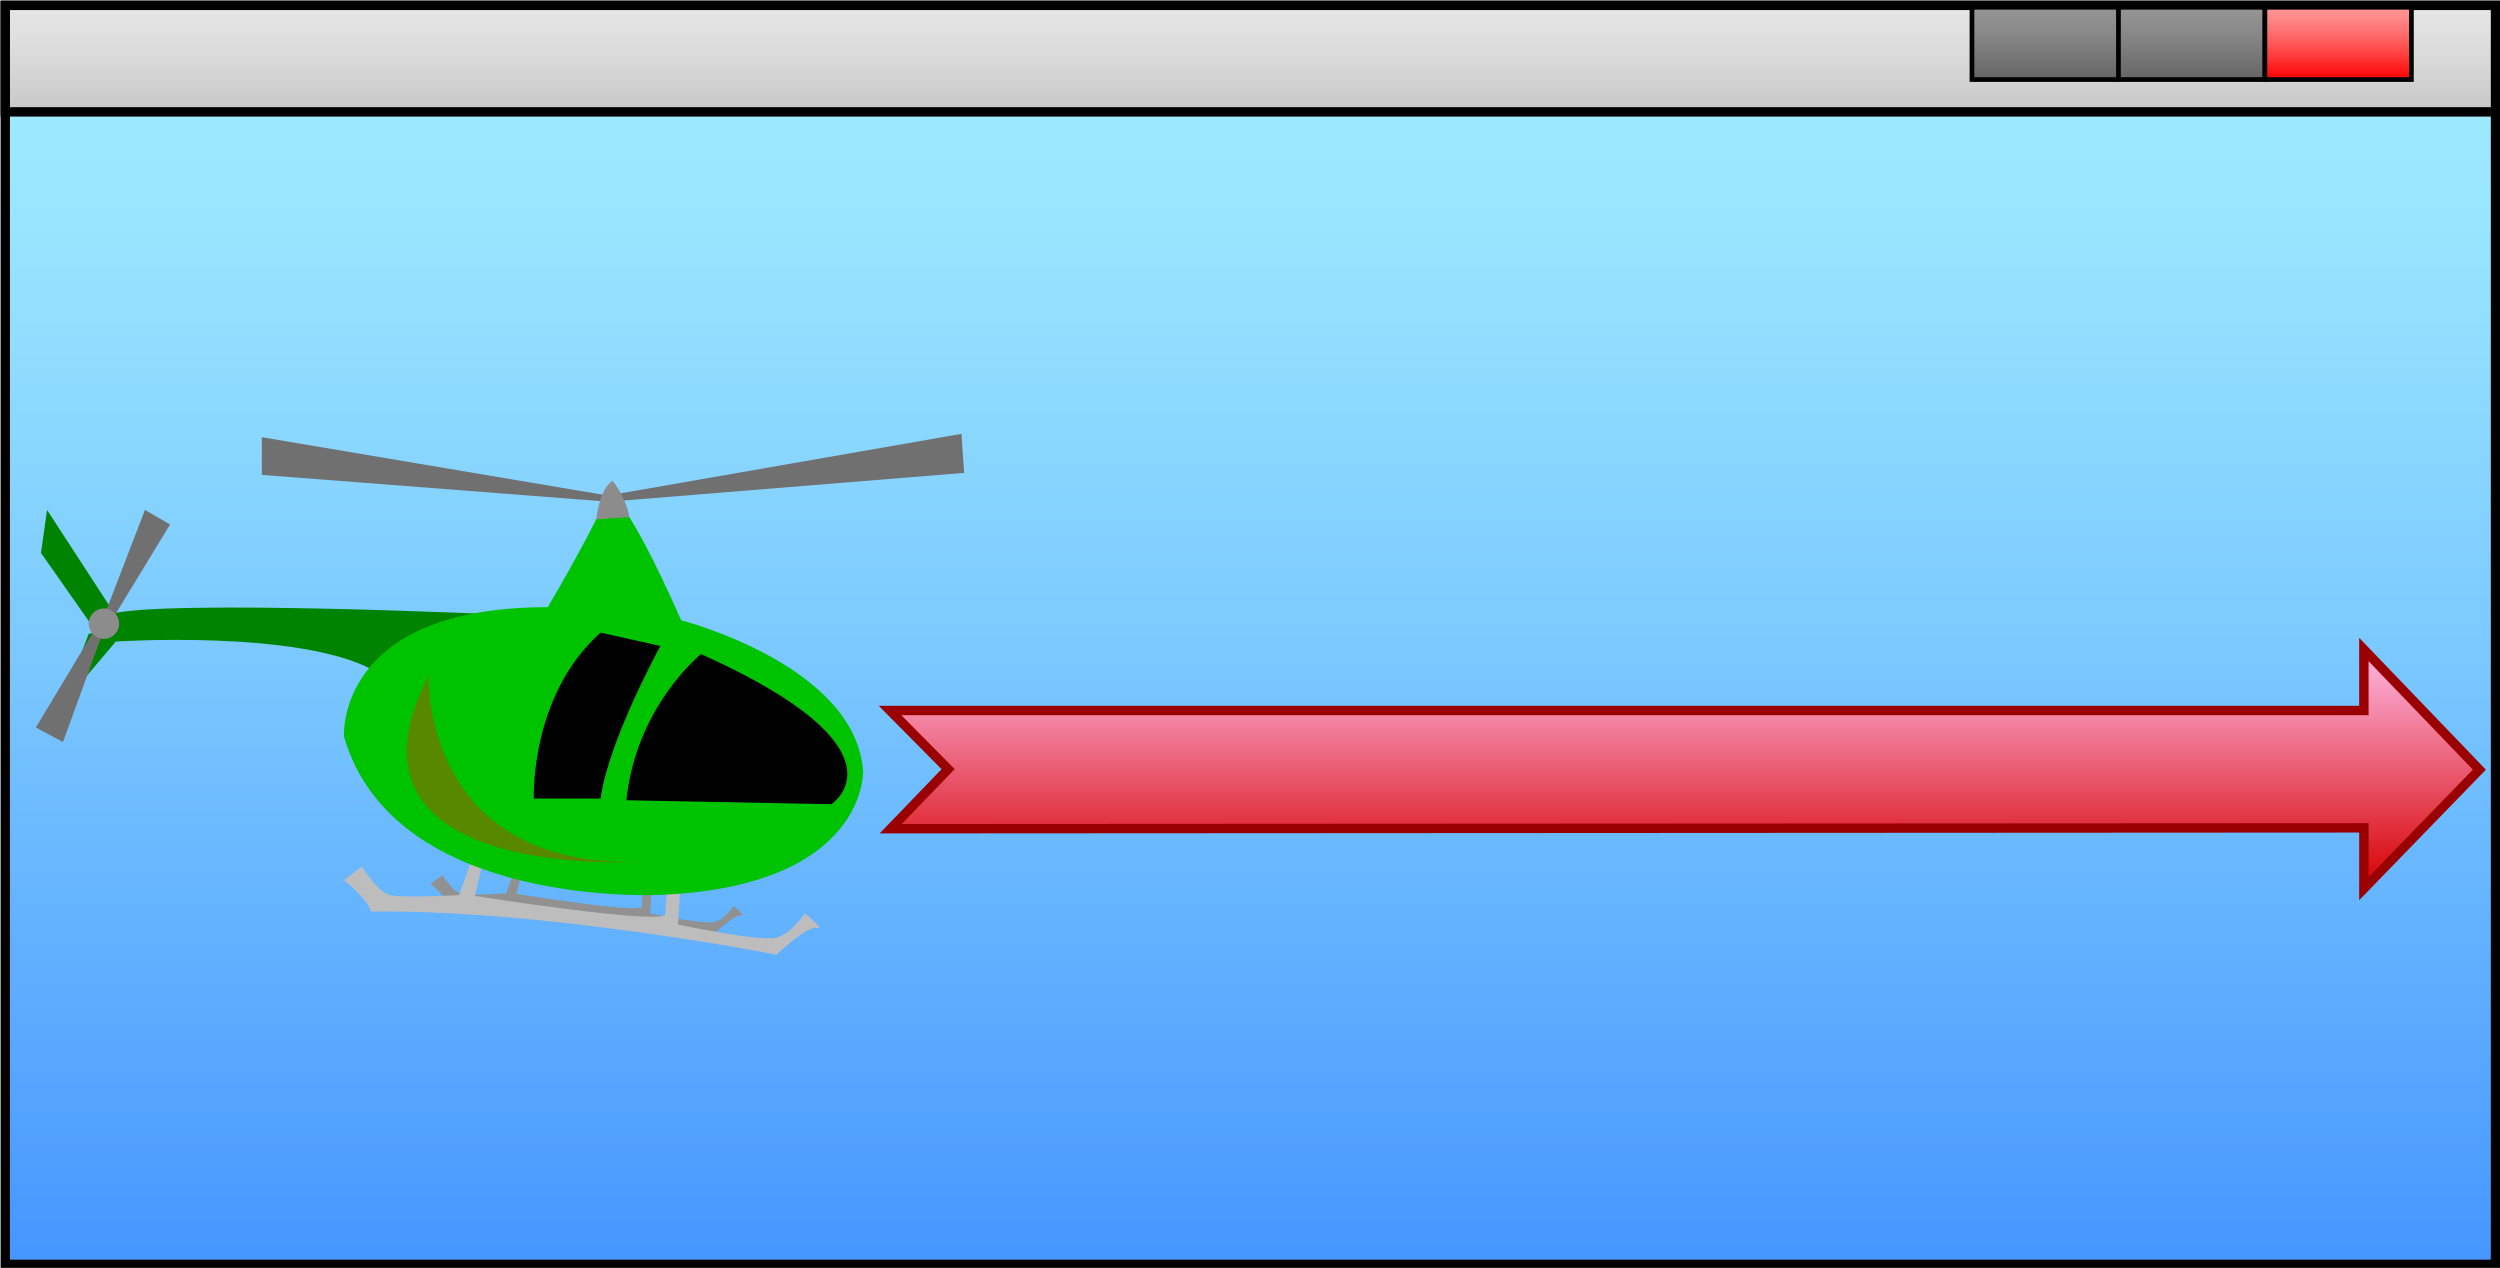 <?xml version="1.0" encoding="UTF-8"?>
<!-- Generator: Adobe Illustrator 15.0.2, SVG Export Plug-In . SVG Version: 6.00 Build 0)  -->
<!DOCTYPE svg PUBLIC "-//W3C//DTD SVG 1.1//EN" "http://www.w3.org/Graphics/SVG/1.1/DTD/svg11.dtd">
<svg version="1.1" id="Layer_1" xmlns="http://www.w3.org/2000/svg" xmlns:xlink="http://www.w3.org/1999/xlink" x="0px" y="0px" width="532.625px" height="270.125px" viewBox="0 0 532.625 270.125" enable-background="new 0 0 532.625 270.125" xml:space="preserve">
<g>
	
		<linearGradient id="SVGID_1_" gradientUnits="userSpaceOnUse" x1="308.397" y1="310.644" x2="308.397" y2="578.875" gradientTransform="matrix(1 0 0 1 -42 -309.5)">
		<stop offset="0" style="stop-color:#A2EEFF"/>
		<stop offset="0.189" style="stop-color:#97E4FF"/>
		<stop offset="0.52" style="stop-color:#7AC8FF"/>
		<stop offset="0.952" style="stop-color:#4B9BFF"/>
		<stop offset="1" style="stop-color:#4596FF"/>
	</linearGradient>
	
		<rect x="1.125" y="1.145" fill="url(#SVGID_1_)" stroke="#000000" stroke-width="2" stroke-miterlimit="10" width="530.542" height="268.23"/>
	
		<linearGradient id="SVGID_2_" gradientUnits="userSpaceOnUse" x1="308.397" y1="310.644" x2="308.397" y2="333.334" gradientTransform="matrix(1 0 0 1 -42 -309.5)">
		<stop offset="0" style="stop-color:#E6E6E6"/>
		<stop offset="0.455" style="stop-color:#DBDBDB"/>
		<stop offset="1" style="stop-color:#C8C8C8"/>
	</linearGradient>
	
		<rect x="1.125" y="1.145" fill="url(#SVGID_2_)" stroke="#000000" stroke-width="2" stroke-miterlimit="10" width="530.542" height="22.689"/>
	<g>
		
			<linearGradient id="SVGID_3_" gradientUnits="userSpaceOnUse" x1="493.334" y1="311.049" x2="493.334" y2="326.445" gradientTransform="matrix(1 0 0 1 -42 -309.5)">
			<stop offset="0" style="stop-color:#969696"/>
			<stop offset="0.306" style="stop-color:#8B8B8B"/>
			<stop offset="0.841" style="stop-color:#6E6E6E"/>
			<stop offset="1" style="stop-color:#646464"/>
		</linearGradient>
		<rect x="420.126" y="1.55" fill="url(#SVGID_3_)" stroke="#000000" stroke-miterlimit="10" width="62.416" height="15.396"/>
		
			<linearGradient id="SVGID_4_" gradientUnits="userSpaceOnUse" x1="540.146" y1="311.049" x2="540.146" y2="326.445" gradientTransform="matrix(1 0 0 1 -42 -309.5)">
			<stop offset="0" style="stop-color:#FF9696"/>
			<stop offset="0.13" style="stop-color:#FF8B8B"/>
			<stop offset="0.358" style="stop-color:#FF6E6E"/>
			<stop offset="0.658" style="stop-color:#FF3E3E"/>
			<stop offset="1" style="stop-color:#FF0000"/>
		</linearGradient>
		<rect x="482.542" y="1.55" fill="url(#SVGID_4_)" stroke="#000000" stroke-miterlimit="10" width="31.209" height="15.396"/>
		<line fill="none" stroke="#000000" stroke-miterlimit="10" x1="451.336" y1="1.145" x2="451.336" y2="17.351"/>
	</g>
</g>
<g>
	<path fill="#919191" d="M109.528,185.492l-1.667,4.83c0,0-8.335,0.563-9.909,0.008s-3.705-3.887-3.705-3.887l-2.508,1.899   c0,0,3.157,2.456,3.805,4.424c24.631-0.302,56.764,6.048,56.764,6.048s4.352-4.115,5.649-3.75c1.296,0.364-1.668-2.041-1.668-2.041   s-1.851,2.872-4.073,3.426c-2.223,0.554-13.706-1.854-13.706-1.854l0.278-4.444l-1.759-0.463c0,0-0.278,1.76-0.278,3.426   c0,1.665-26.669-2.671-26.669-2.671l1.111-4.951H109.528L109.528,185.492z"/>
	<path fill="#BDBDBD" d="M100.339,183.571l-2.536,7.127c0,0-12.68,0.744-15.075-0.102c-2.395-0.844-5.636-5.967-5.636-5.967   l-3.816,2.861c0,0,4.802,3.723,5.789,6.716c37.476-0.459,86.363,9.195,86.363,9.195s6.622-6.263,8.594-5.708   c1.973,0.554-2.537-3.105-2.537-3.105s-2.817,4.366-6.199,5.209c-3.381,0.844-20.851-2.819-20.851-2.819l0.422-6.761l-2.677-0.707   c0,0-0.423,2.676-0.423,5.213c0,2.536-40.575-3.838-40.575-3.838l1.69-7.314H100.339z"/>
	<path fill="#008400" d="M109.142,131.043c0,0-74.489-3.522-86.014-0.14v-2.114l-13.101-20.148L8.726,117.8l11.36,16.201   l-0.378,0.846l-0.823,0.211l-2.807,7.396l1.556,2.537l7.047-8.313c0,0,38.85-2.536,54.77,6.06L109.142,131.043z"/>
	<path fill="#00C300" d="M145.141,132.17c0,0,37.054,9.439,38.745,32.122c0,0,0.845,24.374-42.83,26.346   c0,0-57.059,3.24-67.766-33.673c0,0-1.973-27.612,43.393-27.612c0,0,6.622-10.911,12.962-23.951   C129.642,105.401,132.32,103.288,145.141,132.17z"/>
	<polygon fill="#707070" points="205.405,100.745 204.845,92.428 130.694,105.367 130.694,106.811  "/>
	<polygon fill="#707070" points="129.273,105.543 55.781,93.145 55.781,101.176 128.608,106.811  "/>
	<path fill="#8C8C8C" d="M127.026,110.646l7.046-0.493c0,0-0.363-3.484-3.523-7.71C130.549,102.442,127.931,103.489,127.026,110.646   z"/>
	<polygon fill="#707070" points="30.882,108.642 36.235,111.743 23.273,133.015 21.725,135.269 13.412,158.094 7.636,154.993    19.751,134.848 21.936,131.889  "/>
	<circle fill="#8C8C8C" cx="22.147" cy="132.875" r="3.24"/>
	<path fill="#588800" d="M91.322,143.864c0,0-1.549,40.998,44.802,39.729C136.124,183.594,68.64,187.961,91.322,143.864z"/>
	<path d="M140.703,137.623c0,0-11.01,20.017-12.75,32.502h-14.229c0,0-0.845-21.956,14.229-35.34L140.703,137.623z"/>
	<path d="M133.447,170.491l43.674,0.846c0,0,17.752-11.553-27.754-31.983C149.367,139.354,135.56,150.344,133.447,170.491z"/>
</g>
<g>
	<defs>
		<rect id="SVGID_5_" x="123.898" y="360.617" width="354" height="54"/>
	</defs>
	<clipPath id="SVGID_6_">
		<use xlink:href="#SVGID_5_" overflow="visible"/>
	</clipPath>
</g>
<linearGradient id="SVGID_7_" gradientUnits="userSpaceOnUse" x1="358.926" y1="138.375" x2="358.926" y2="189.317">
	<stop offset="0" style="stop-color:#FFB9E5"/>
	<stop offset="1" style="stop-color:#D60000"/>
</linearGradient>
<polygon fill="url(#SVGID_7_)" stroke="#9A0000" stroke-width="2" stroke-miterlimit="10" points="189.625,151.375 189.949,151.375   503.625,151.375 503.625,138.375 528.226,163.975 503.625,189.316 503.625,176.375 189.757,176.559 201.996,163.867 "/>
</svg>